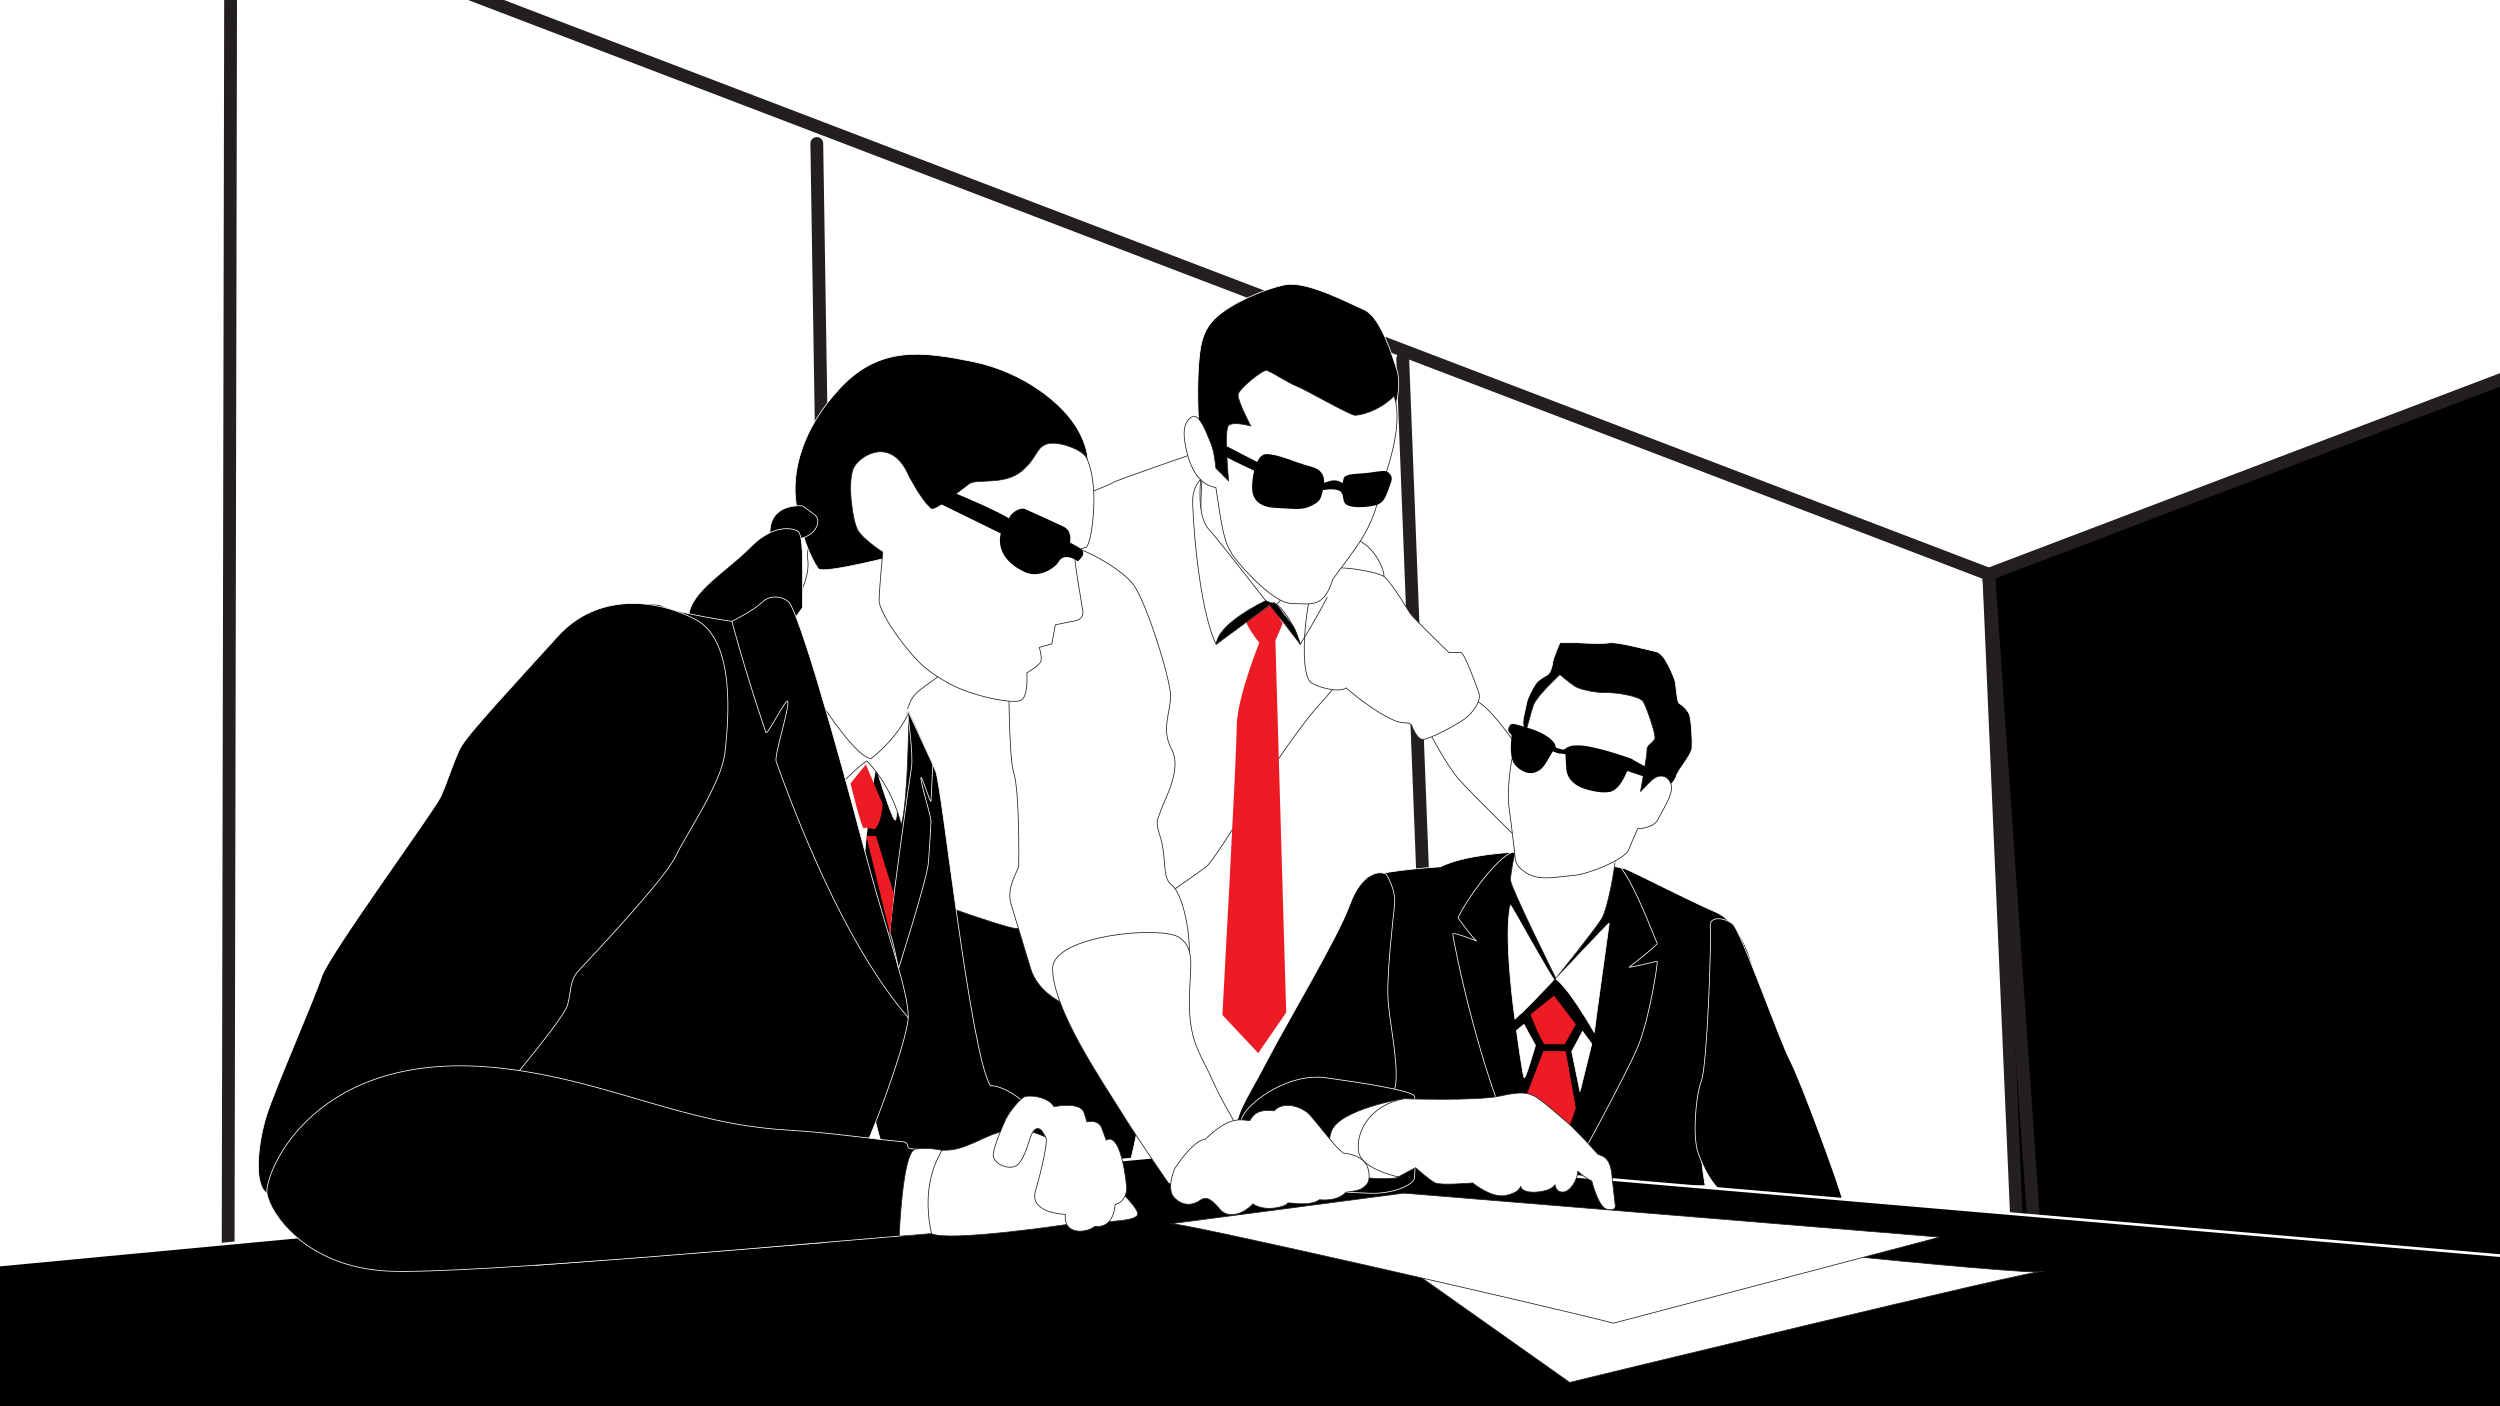 <?xml version="1.0" encoding="utf-8"?>
<!-- Generator: Adobe Illustrator 24.0.0, SVG Export Plug-In . SVG Version: 6.00 Build 0)  -->
<svg version="1.1" id="Layer_1" xmlns="http://www.w3.org/2000/svg" xmlns:xlink="http://www.w3.org/1999/xlink" x="0px" y="0px"
	 viewBox="0 0 1920 1080" style="enable-background:new 0 0 1920 1080;" xml:space="preserve">
<rect x="0" y="0" width="1920" height="1080" fill="#333333" stroke="none"/>
<style type="text/css">
	.st0{clip-path:url(#SVGID_2_);}
	.st1{stroke:#231F20;stroke-width:9.67;stroke-linecap:round;stroke-linejoin:round;stroke-miterlimit:10;}
	.st2{fill:none;stroke:#231F20;stroke-width:9.843;stroke-linecap:round;stroke-linejoin:round;stroke-miterlimit:10;}
	.st3{stroke:#FFFFFF;stroke-width:0.596;stroke-linecap:round;stroke-linejoin:round;stroke-miterlimit:10;}
	.st4{fill:#FFFFFF;stroke:#231F20;stroke-width:0.596;stroke-linecap:round;stroke-linejoin:round;stroke-miterlimit:10;}
	.st5{fill:none;stroke:#FFFFFF;stroke-width:0.596;stroke-linecap:round;stroke-linejoin:round;stroke-miterlimit:10;}
	.st6{stroke:#FFFFFF;stroke-width:2.109;stroke-linecap:round;stroke-linejoin:round;stroke-miterlimit:10;}
	.st7{fill:#ED1C24;stroke:#ED1C24;stroke-width:0.596;stroke-linecap:round;stroke-linejoin:round;stroke-miterlimit:10;}
	.st8{fill:#FFFFFF;stroke:#FFFFFF;stroke-width:0.596;stroke-linecap:round;stroke-linejoin:round;stroke-miterlimit:10;}
	.st9{fill:none;stroke:#231F20;stroke-width:0.596;stroke-linecap:round;stroke-linejoin:round;stroke-miterlimit:10;}
	.st10{fill:#ED1C24;}
	.st11{stroke:#231F20;stroke-width:0.596;stroke-linecap:round;stroke-linejoin:round;stroke-miterlimit:10;}
</style>
<g>
	<defs>
		<rect id="SVGID_1_" width="1920" height="1080"/>
	</defs>
	<use xlink:href="#SVGID_1_"  style="overflow:visible;fill:#FFFFFF;"/>
	<clipPath id="SVGID_2_">
		<use xlink:href="#SVGID_1_"  style="overflow:visible;"/>
	</clipPath>
	<g class="st0">
		<polygon class="st1" points="1527.3,441 1552.3,1019.7 2349,1064.4 2349,128.7 		"/>
		<g>
			<line class="st2" x1="1527.3" y1="441" x2="-513.9" y2="-339"/>
			<g>
				<line class="st2" x1="1579" y1="1185.4" x2="1527.3" y2="441"/>
				<line class="st2" x1="1111" y1="1146" x2="1077.3" y2="275.6"/>
				<line class="st2" x1="643" y1="1106.5" x2="627.3" y2="110.2"/>
				<line class="st2" x1="175" y1="1067.1" x2="177.2" y2="-55.2"/>
				<line class="st2" x1="-293" y1="1027.6" x2="-272.8" y2="-220.6"/>
			</g>
		</g>
		<g>
			<path class="st3" d="M852.8,949.4c0,0,23.9-80.2,23.9-107.6c0-27.3,7.1-104.9-2.9-123.9c-111.2-61.3-146.9-99.2-158.7-86.4
				c-11.8,12.8-30.9,129-28.6,144.7s55.6,182.4,65.2,186.5C761.3,966.8,852.8,949.4,852.8,949.4z"/>
			<path class="st4" d="M923,346.2c0,0-67.2,23.1-68.1,24.4c-0.9,1.3-86.6,34-97.4,52.6c-10.8,18.5-67.6,126.2-69.8,138.7
				s-12.1,105.5-9.9,112.4c2.2,6.9,94.8,38.8,102.5,38.8s60.3,9.5,73.2,2.1c12.9-7.3,63.8-42.6,72.8-49.5c9-6.9,58.2-93.9,89.2-127
				c32.9-35.2,47.4-87.2,47.4-95.7c0-8.6-8.6-21.1-14.6-24.9C1042.4,414.1,940.6,340.1,923,346.2z"/>
		</g>
		<g>
			<path class="st3" d="M1161.1,654.6c0,0-36.1,1.7-54.9,11.1c-31.7,2-53.7,6.1-56.4,8s-11.4,18.5-7.4,43.7
				c4,25.2,35.6,198.9,35.6,198.9l231.6-5.7c0,0-12.4-62.1,7.9-94.8s30.3-51.4,29.8-64.5c-0.5-13.1-11.3-43.1-29.6-50.8
				c-18.3-7.7-64.8-31.7-70-33.4C1242.5,665.5,1177.4,654.8,1161.1,654.6z"/>
			<path class="st4" d="M1165.9,642.9c0.2,0.6-6.2,27-5.8,33.2c0.4,6.2,34.8,75.3,34.8,75.3s30.3-37.7,35.2-45.8
				s11.2-43.7,10.4-48.1S1165.9,642.9,1165.9,642.9z"/>
			<path class="st5" d="M1161.1,654.6c-11.9,4.6-35.3,36.6-41.3,50.3c10.8,15.2,14.2,17.8,14.2,17.8s-18.3-7.4-18.3-5.3
				c0,2.1,22.3,120.8,60.1,187.2"/>
		</g>
		<path class="st3" d="M1325.2,918.2c-10.8-8.6-17.1-21.2-21.2-33.3c-4.1-12.2-1.8-43.3,2.7-55c4.5-11.7,7.8-109.5,6.8-118.1
			s10.7-7.2,17.1-2.3c6.3,5,36.5,90.6,44.2,105c7.7,14.4,38.3,97.3,40.6,108.2C1417.6,933.5,1325.2,918.2,1325.2,918.2z"/>
		<path class="st6" d="M-332.2,1003.7C-324,1001,958,881.9,958,881.9l1420.7,121.7L955.4,1791.3L-332.2,1003.7z"/>
		<path class="st5" d="M1205.5,904.7c0,0,43.3-78.9,52.5-101.1c9.1-22.1,15.6-65.9,14.7-65.5c-1,0.5-22.6,5.5-21.4,4.6
			s22.6-17.6,21.5-18.3c-1.1-0.7-22.3-60.1-33.6-62.5"/>
		<path class="st7" d="M1185.5,807.6h16.7c0,0,7.8,43.2,7.7,43.6c-0.1,0.4-20.5,58.5-20.5,58.5l-16.2-70L1185.5,807.6z"/>
		<path class="st8" d="M1207.1,807.6l8.3-15.5l7.1,9.6c0,0-9.2,37.3-9.1,36.9S1207.1,807.6,1207.1,807.6z"/>
		<path class="st3" d="M1064.6,671.4c-5.4-3-18.9-1.4-28.1,23.8s-48.3,90.2-64.2,120.9s-27,42.9-22.6,64.5
			c4.4,21.6,3,34.8,35.8,32.8s84.8-61.9,86.5-81.5c1.7-19.6-5.4-48.3-6.1-66.7c-0.7-18.4,3.9-58.8,5.1-70
			C1072.3,682.8,1064.6,671.4,1064.6,671.4z"/>
		<g>
			<path class="st3" d="M957.5,852.5c8.7-10.5,34.8-28.3,60.5-24.8c25.7,3.5,66.6,9.8,68.3,14.1c1.7,4.3,0.7,57.6,0,62.9
				c-0.7,5.3-16.6,12.5-34.7,11.7s-63.3-2.9-77.9-2.8C959.2,913.7,941.3,872.1,957.5,852.5z"/>
		</g>
		<g>
			<path class="st4" d="M1077.8,843.8c0,0-49.5,8.1-55.4,25.3c-5.9,17.2,3.2,39.9,49.9,35.6c7.9-4.4,14.9-7.9,14.9-7.9
				s10.6,9.6,15.1,11.7s28.8,0,28.8,0s14.2,12,25.4,9.6c11.2-2.4,11.2-7,11.2-7s0.8,5.3,12.6,4.4s14-5.7,14-5.7s0.3,5.9,6,5.7
				c5.8-0.1,11.4-9.8,11.4-16c7,6.2,10.8,7.5,10.8,7.5s4.8,19.6,11.3,21.6c6.5,2,6.8-2.1,6.8-2.1l-2.5-21.9c0,0-0.1-6.5-2.2-11
				c-2.1-4.4-3.4-5.1-8.8-7.2c-6.7-7.7-18.5-20-21.6-22.7s-22.4-19.9-27.3-22s-8.6-3.9-26.1,0
				C1134.6,845.7,1077.8,843.8,1077.8,843.8z"/>
			<path class="st9" d="M1077.3,904.7c0,0-31.7-5.9-33.9-20.3s8.1-35.4,34.4-40.5"/>
		</g>
		<g>
			<path class="st4" d="M1095.6,558c3.4,7,15.7,30.1,24.9,40.6c9.2,10.5,51.4,51.9,56.3,56.3c4.8,4.4,24.3,21.5,34.1,10.5
				c9.7-10.9,10.1-20.1-3.2-35.8s-35-46.3-46.2-61.6c-11.3-15.3-21.8-29.2-34-32.9C1115.3,531.5,1090.5,547.6,1095.6,558z"/>
			<path class="st4" d="M1007.1,524.4c5.4,3.6,21.5,7.9,26.7,3.9c17.8,15.4,36.4,26.7,43.7,26.7s6.9,2.8,6.9,2.8s3.6,9.7,8.1,10.1
				s26.3-11.3,32.4-15.8c6.1-4.5,13-13.8,10.9-19.9c-2-6-11.3-31.1-13.8-31.1s-9.3,0-9.3,0s-27.9-27-29.9-30.3
				c-2-3.3-14.9-24.4-19.8-28c-4.9-3.6-36.5-9.6-47.8-5.2C1003.9,442.1,995.8,516.8,1007.1,524.4z"/>
		</g>
		<g>
			<path class="st4" d="M814,769.3c0,0-7.1-18.1,17.9-22.6s71.7-18.1,80.7,0c3.8-30.1-5.3-61.9-12.8-67.1s-3.8-20.5-8.3-35.4
				c-4.5-14.9-3-12.7,0-21.7s16.6-31.8,8.3-47.1c-8.3-15.3-0.8-28-0.8-40.9c0-12.9-18.5-72.3-28.8-85.9
				c-10.3-13.5-54.7-39.1-66-27.8c-11.3,11.3-33.1,64.6-30.9,81.2c2.3,16.6,0.8,77.1,5.3,91.6c4.5,14.6,3.8,67.3,3.8,71
				s-9.8,16.6-6,29.4s9.9,32.5,15.1,49.8S814,769.3,814,769.3z"/>
			<path class="st4" d="M808.4,743.8c0,31,37.8,86.2,52.6,110.1c14.8,23.9,36.3,54.6,36.3,54.6s22.5,13.3,39.2,3.3
				c16.7-10,27.7-13.7,21.5-29.8c-6.2-16.1-18.6-33.5-26.8-52.3c-8.1-18.8-16.8-27.3-17.7-55.1c-0.9-27.8,6.2-44.9-7.6-54.5
				C892.1,710.5,808.4,718.3,808.4,743.8z"/>
			<path class="st4" d="M902.1,897.6c5.3-8.3,16.3-22.2,23.4-22.6c15.3-14.3,22.6-16.3,34.3-14.3c4-7.2,9.2-8.6,18.8-7.6
				c7.2-8.1,22-3.1,27.7,3.5c5.7,6.5,17.7,22,21.5,25.5c3.8,3.5,3.8,3.5,3.8,3.5s16.3,0.8,19.1,12.1s-2.4,13.2-4.8,15.1
				c-2.4,1.9-12.4,2.8-12.4,2.8s-4.8,7.2-20.1,5.8c-9.1,6.2-24.9,1-24.9,2.9s-16.3,7.2-26.3,0.3c-8.1,8.8-19.6,11.1-25.3,4.2
				c-5.7-6.9-10-10.7-15.3-6.9s-12.9,4.8-19.6-1.9S902.1,897.6,902.1,897.6z"/>
		</g>
		<g>
			<g>
				<path class="st4" d="M925.9,341.7c-1.9,9.7-4.3,41.5-3.5,56.7s27.6,67.2,41.5,71.8s25.6-18.2,28.3-22.1
					c2.7-3.9,4.3-56.3-4.7-64.4S925.9,341.7,925.9,341.7z"/>
				<g>
					<path class="st3" d="M1065.8,326c7-9.3,10.4-31.2,7.1-41.6c-3.3-10.4-12.6-41-25.2-46.5c-12.6-5.5-44.3-22.4-60.7-19.2
						c-16.4,3.3-41,14.2-52.5,24.6c-11.5,10.4-13.1,22.4-14.2,41c-1.1,18.6,0,52,2.7,61.8c2.7,9.8,18.6,29.9,23,30.8
						C950.4,377.9,1065.8,326,1065.8,326z"/>
					<path class="st4" d="M991.4,463.4c16.4,0.5,25.2,3.7,32.3-18.7c17-23.5,31.2-38.5,36.1-67.7c12.6-34.6,15.9-56.5,10.9-72.9
						c-12,12-26.3,14.8-30.1,14.8c-3.8,0-38.8-20.2-44.9-22.4c-6-2.2-19.7-11.5-23-12s-21.3,14.2-21.9,18.6
						c-0.5,4.4,9.8,24.1,9.8,24.1s-13.1-3.8-17-0.5c-3.8,3.3,0,42.7,0,42.7l-9.8-9.8c0,0-1.1-12.8-3.8-19
						c-2.7-6.2-8.8-24.3-14.8-20.4c-6,3.8-7.7,12-3.3,28.5c4.4,16.4,12,24.1,21.9,25.7c4.4,28.5,5.5,41.6,13.7,53.1
						C955.9,438.7,978.9,463.1,991.4,463.4z"/>
				</g>
				<g>
					<path d="M1066.6,363.1c-2.4-2.4-6.4-1.2-15.6,0c-7.8,1-17.8,0.2-19.1,4.4c-0.4,1.2-0.6,2.4-0.7,3.6c-2.2-1.6-5.4-2.8-9.4-1.8
						c-1.7,0.4-3.3,1-4.9,1.5c0.2-5.6-1.9-10.4-10.2-12.5c-12.7-3.2-25.2-9.8-34.5-9.5c-2.8,0.1-5,2.5-6.7,6
						c-12.2-6.4-37.1-19.1-37.1-19.1s2.8,6.4,3.6,10c8.4,5,22.2,11.6,31.2,15.8c-1.1,4.5-1.6,9.4-1.6,13c0.1,7.5,3.7,15,18.5,15.6
						c11,0.4,19,2.1,25.9-1.1c6.9-3.2,8-5.1,9.1-9.1c0.3-1.2,0.7-2.4,0.9-3.5c4.8-0.8,13.6-1.6,14.8,3.2c0.1,0,0.2,0,0.3,0
						c0.3,2.9,0.9,5.3,1.5,6.5c1.3,2.7,8,4.2,17.9,3c11.2-1.3,12.4-3.8,16.2-14.1C1069.4,367.7,1069.8,366.4,1066.6,363.1z"/>
				</g>
			</g>
			<path class="st4" d="M972.1,461.4c0,0-30.3,16-38.1,33.5c-13.8-28-18.8-104.5-17.9-113.3c0.9-8.7,6.1-13.5,6.1-13.5
				s-3.5,27.6,6,38.2C937.7,416.9,972.1,461.4,972.1,461.4z"/>
			<path class="st9" d="M978,462.7c8,3.6,18.1,21.2,20.5,32.2c12.5-19.7,20.8-36.3,20.8-36.3"/>
			<path class="st10" d="M967.2,493.5c-1.4-0.9-11.1-14.9-9.8-15.9c1.3-0.9,19.3-13.8,19.3-13.8l8.4,15.1l-5.6,13.1l8.3,285.6
				l-21.5,31.2l-27.5-29.3c0,0,11-199.9,11-221.5S967.2,493.5,967.2,493.5z"/>
			<path class="st11" d="M934.1,494.8l42.6-31.4l-4.6-2.1C972.1,461.4,935.4,478.3,934.1,494.8z"/>
			<path class="st11" d="M998.6,494.8"/>
			<path class="st11" d="M998.6,494.8c0,0-22.3-29.2-23.5-30.2s3.1-4,7.5,2.5c4.3,6.5,10.3,12.6,11.9,16.4
				C996.1,487.3,998.6,494.8,998.6,494.8z"/>
		</g>
		<path class="st4" d="M697.6,603.8c5.3-22.7-4.3-50.7-0.8-59.2c3.5-8.5,3.6-10.3,13.5-17.6s26.9-18.1,25.7-28.4
			c-1.2-10.4-51.1-117.6-60.7-120.6c-9.6-3.1-31.5,1.5-34.6,8.8c-3.1,7.3-22.7,26.5-20.4,42.3c2.3,15.8-9.2,33-13.4,40
			s0,38.4,0,38.4s76,212.6,76.7,209.9C684.4,714.7,688.3,643.5,697.6,603.8z"/>
		<path class="st3" d="M791.5,850.8c0,0-17.4-17-30.9-17c-15.3-24.3-37.2-230-42-241.5s-19.9-46.2-21.9-47.6
			c-0.6-0.4-18.1,12.6-24,44.4c-12.5,67.1-16.8,188-13.2,209.2c5.2,31.3,14.9,75.4,19.8,86.5c4.9,11.1,44.8,45.2,70.2,43.8
			C774.9,927.2,791.5,850.8,791.5,850.8z"/>
		<path class="st3" d="M832.8,367.6c1.4-1.7,7.6-14.9-4.5-36.8s-43.6-45.5-81.6-53.2c-38-7.6-70.6-12.2-100.9,19.8
			s-37.9,65.3-34.4,89.3c3.5,24,11.1,41.4,17,50c5.9,8.7,197-47.6,197-47.6L832.8,367.6z"/>
		<path class="st4" d="M727.2,524c-7.7-4.5-17.1-9.8-27.3-21.9c-18.8-22.2-23.8-35.3-24.6-39.2c-0.8-3.8,2.7-38.8,2.7-38.8
			s-15-9.6-19.2-16.9c-4.2-7.3-8.5-39.2-2.7-48.8c5.8-9.6,28.5-22.7,41.5,6.1c11.1,20.7,14.6,22.7,17.3,25.7
			c2.7,3.1,24.2-15,29.6-18.8c5.4-3.8,26.9,1.2,39.6-9.2c12.7-10.4,11.1-18.1,19.6-21.1c8.5-3.1,27.7,4.2,30.7,10.4
			c3.1,6.1,6.9,20,5.4,42.3c-1.5,22.3-5.4,26.5-5.4,26.5s-7.3,1.5-8.8,4.6c-1.5,3.1,5.8,41.5,6.1,45c0.4,3.5-2.7,6.5-5.8,6.9
			c-3.1,0.4-15.4,3.1-15.4,3.1l-2.7,14.6l-9.6,2.7c0,0,2.3,7.7,1.2,10.8c-1.2,3.1-10.8,8.8-10.8,8.8s1.5,18.1-4.6,21.1
			C777.9,540.9,745,534.5,727.2,524z"/>
		<path class="st3" d="M616.3,388.5c0,0-25.4-2.8-25,21.2c29.1,13.7,43.1-8,34.1-14.6C616.3,388.5,616.3,388.5,616.3,388.5z"/>
		<path class="st3" d="M616.3,426.4c0,0-0.3-15.6-3.1-18.1c-2.8-2.4-18.4-6.9-36.8,11.8c-18.4,18.8-46.6,34.1-47.6,53.9
			c-1,19.8,25.4,55.9,37.5,49.7c12.2-6.3,49.7-46.2,50-57S616.3,426.4,616.3,426.4z"/>
		<path d="M787.4,439.5c10.6,4.8,22.9-3.1,25.9-8.4s9.9-3.4,14.5,0c5-4.6,6.1-7.6,0-11.1c-6.1-3.4-6.1-3.4-6.1-3.4s2.3-8.8-5-12.2
			c-7.2-3.4-24.8-11.4-29.4-13.4c-4.6-1.9-12.2,4.2-12.2,7.2c-22.1-13-77.6-33.7-77.6-33.7l8.3,14.4l62.8,30.8
			C768.7,409.7,762.2,428.1,787.4,439.5z"/>
		<path class="st8" d="M616.3,466.7l54.3,96.6c0,0-20.7,37.3-21.5,34.4s-38.4-123.2-38.4-123.2L616.3,466.7z"/>
		<path class="st8" d="M672.7,589.1c0,0,13.6,45.2,15.2,40.4c1.6-4.8,8.8-84.8,8.8-84.8l-26.2,18.6L672.7,589.1z"/>
		<g>
			<path class="st4" d="M616.4,517.4c0,0,37,63,52.5,65.3c22-17.5,29-35.4,29-35.4s-0.2,66.5-5.7,86.3c-7.8-32-26.6-49.2-26.6-49.2
				s-10.7,7.2-22.1,20.9C632,619,616.4,517.4,616.4,517.4z"/>
			<path class="st3" d="M642.3,925.6c18.4-25.6,54.6-124.9,55.2-144c0.7-19.1-17-66.5-31.8-122.2c-8.4-31.8-47.7-179.6-59.6-196.7
				c-5.3-5.3-15.1-5.9-21,0c-5.9,5.9-23,14.5-23,14.5s-41.1-5.8-53.5-12c-8.7-4.4-57,2.2-68.2,14c-11.2,11.8-54.6,72.3-57.9,113.8
				c-3.3,41.4,8.5,278.1,16.4,307.7s12.5,71.1,12.5,71.1l222.6-17.6L642.3,925.6z"/>
			<path class="st3" d="M562.1,477.2c0,0,9.4,36.2,26.1,85.3c1,2.9,15.7-26.9,16.8-23.9c1.6,4.5-10.6,41.7-8.9,46.3
				c23.9,66.4,59.2,148,101.5,196.7"/>
			<path class="st3" d="M716.4,587.2c0,0-0.6,12.9-1.4,28.1c-0.2,2.8-7.5-20.9-7.7-18.1c-0.3,5,8,29.5,7.7,34.3
				c-0.6,9.2-1.6,28.4-2.2,32.8c-2.1,14.8-22.7,79.5-22.7,79.5s-5-25.2-6.5-26.5C682,716.1,698.4,599,700,589.5
				c1.7-9.5-3.3-44.8-3.3-44.8L716.4,587.2z"/>
			<path class="st10" d="M665,587.2c-0.6,0.4-11.8,14.5-11.8,14.5s8.7,35.6,10.2,34.4c1.5-1.2,8.1,1.4,8.9,0.4
				c5.5-7.1,5.5-19.1,5.5-19.1L665,587.2z"/>
		</g>
		<path class="st10" d="M665.3,642c0.9,0,7.4,0,7.4,0l13.8,44.5l-2.9,30.9L665.3,642z"/>
		<path class="st3" d="M365.5,861.9c1.3-1.6,67.1-77.6,70.4-90.1c3.3-12.5,1.3-18.4,8.5-26.3c7.2-7.9,65.8-69.7,74.3-87.5
			c8.5-17.8,35.5-56.5,38.1-80.2c2.6-23.7,8.5-85.5-22.4-101.9c-30.9-16.4-75.8-20.7-106.1,12.8c-30.2,33.5-69.5,75.3-74.8,85.8
			s-9.9,26.3-15.1,37.5c-5.3,11.2-86.1,121.6-91.4,138.1c-5.3,16.4-35.7,85.8-42.2,106.3c-6.5,20.6-10.4,52.8,0.1,60
			S350.5,880.7,365.5,861.9z"/>
		<g>
			<path class="st3" d="M1275,612.4c0.5-2.9,11.3-11.4,12.4-16.2c1.1-4.9,11.8-16.2,12.1-22c0.3-5.8-0.5-22.9-2.4-26.3
				c-1.8-3.4-5.3-6.6-7.4-7.6c-2.1-1.1-2.1-14.7-3.7-18.7c-1.6-3.9-7.4-19.7-14-21.1s-30-7.9-36.3-6.8c-6.3,1.1-24-0.1-24-0.1h-13.7
				c0,0-5.3,12.2-5.5,15.1c-0.3,2.9-1.8,8.2-3.9,9.5c-2.1,1.3-7.1,3.7-9.5,7.4c-2.4,3.7-6.1,10.8-6.6,14.2
				c-0.5,3.4-4.2,15.5-2.4,18.2s3.7,17.1,3.7,17.1l84.8,48.4L1275,612.4z"/>
			<path class="st4" d="M1172,670.3c10.3,6.7,24.5,2.9,36.1,2.1c11.6-0.8,40-12.4,42.9-20c2.9-7.6,6.8-16,6.8-16s12.1,0,15.5-7.1
				s11.8-19,10.3-26.1c-1.6-7.1-9-10.5-16.3-2.9c-7.4,7.6-7.4,7.6-7.4,7.6s5.3-28.4,5-32.1s5.5-5.5,6.1-9c0.5-3.4-6.3-23.4-9-27.9
				c-2.6-4.5-21.6-7.2-28.7-7c-7.1,0.2-19.7-2.2-23.7-4.8s-11.6-9-11.6-9s-17.6,16.1-20.3,23.4c-2.6,7.4-4.2,16.1-5.8,19
				c-1.6,2.9-7.1,11.8-9.7,19s-4.7,30.5-3.4,39.5s3.2,25.5,4.2,33.7S1162.8,664.2,1172,670.3z"/>
		</g>
		<g>
			<g>
				<g>
					<g>
						<path d="M1255.2,587.6c0.7-4.1-1.5-4.7-5.1-5.9c-5.1-1.8-10.3-3.4-15.5-4.9c-5.2-1.5-14.3-3.8-19.7-4.2
							c-3.9-0.3-8.3-0.4-11.8,1.7c-0.9,0.5-1.1,1.1-2,1.3c-1,0.2-2.3-0.2-3.2-0.5c-0.7-0.2-2.7-0.6-3.1-1.3
							c-0.3-0.4-0.3-1.7-0.7-2.4c-2-3.4-4.9-5.2-7.4-6.8c-6.7-4-12.5-5.4-21.2-7.9c-3.1-0.9-5.4-1.8-6.8,2.1c-0.7,1.9-0.4,3,1.1,4.5
							c0.7,0.7,0.8,0.5,1,1.4c0.3,1.2-0.2,3.5-0.3,4.8c-0.3,4.7-0.4,9.6,1,14.1c1.6,4.8,5.7,7.4,8.7,8.9c3.4,1.6,7.1,1.9,11.1-0.3
							c3.8-2.1,6-6.2,8.5-10.5c0.6-1.1,1.3-2.1,1.9-3.2c1-1.7,0.8-1.6,2.4-0.9c1,0.5,2.1,0.8,3.3,1.1c0.6,0.1,4.4,0.2,4.7,0.5
							c0.4,0.4,0.2,2.6,0.3,3.3c0.1,1.4,0.2,2.9,0.3,4.3c0.2,2.4,0.1,5,0.9,7.3c1.8,5.6,7.1,9.6,12.5,11.4
							c5.3,1.9,16.7,4.5,22.1,2.1c4.4-2,7.2-6.7,9.4-10.8c0.9-1.8,1.9-5.3,3.8-6.1c1-0.4,1.9,0.2,2.8-0.7
							C1254.8,589.4,1255,588.4,1255.2,587.6z"/>
					</g>
				</g>
			</g>
		</g>
		<path d="M1248.7,591.8c0.4,0.1,20.6,6.8,20.6,6.8s2.6-4.2,5.4-4.1c-13.9-6.7-19.8-11-21-11
			C1252.5,583.5,1248.7,591.8,1248.7,591.8z"/>
		<path class="st8" d="M1160.1,695.2c0.2-0.8,31.8,56.7,33.3,56.7s-29.9,31.4-29.9,31.1S1154.4,719.2,1160.1,695.2z"/>
		<path class="st8" d="M1194.9,751.9c0,0,41-43.8,41-42.9c-0.1,0.8-10.3,73.9-11.5,84C1203.5,756.7,1194.9,751.9,1194.9,751.9z"/>
		<path class="st7" d="M1193.4,765.1l-17.6,14.1c0,0,6.5,17.2,10.5,22.5c14.3,0,15.3,0,15.3,0l8.3-15L1193.4,765.1z"/>
		<path class="st8" d="M1164.7,791.5c0,0,5.8-5.3,5.9-4.6c0.1,0.7,8.6,15.9,8.6,15.9s-7.4,26-8.6,24.9
			C1169.4,826.6,1164.7,791.5,1164.7,791.5z"/>
		<g>
			<path class="st4" d="M873.8,932.2c0-7.2-36.8-41.4-61.8-54.6c-25-13.2-32.2-9.9-42.1-8.5c-9.9,1.3-25,11.8-38.1,13.8
				c-3.9,0.6-9.9,0.6-18.4,0.2c-3.6,17.5-9,47.5-7.4,65c4-0.3,7.1-0.6,9.3-0.7c12.5,6.6,101.3-6.6,101.3-6.6
				C838,937.9,873.8,939.5,873.8,932.2z"/>
			<path class="st3" d="M713.4,883.1c-3.9-0.2-8.3-0.5-13.4-0.8c-4.9-0.3-0.8-5-6.9-5.5c-19.6-1.5-53.6-6.9-88.1-8.9
				c-80.2-4.6-137.6-38.1-219.8-47.5c-144.7-16.4-182.1,80.9-180.2,96c2,15.1,29.6,56.5,92.7,59.8c59.4,3.1,344-23,408.2-28.2
				C704.4,930.6,709.8,900.6,713.4,883.1z"/>
			<path class="st4" d="M723.2,883.4c0,2-16.8,23.2-7.8,64c-15.1,1.2-24.8,2-24.8,2s2.4-65.3,12.5-66.9S723.2,883.4,723.2,883.4z"/>
		</g>
		<path class="st4" d="M799.7,868c0,0-4.7-5.2-8.3,5.4c-3.5,10.6-6.6,21-13,22.7c-6.4,1.7-16.1-3.3-15.6-9.5
			c0.5-6.1,7.1-21.8,9.7-27.2c2.6-5.4,10.2-14.7,13.7-16.8c3.5-2.1,18.9-0.5,23.2,7.3c12.3-2.1,21.5-1.2,23.4,5.2s1.9,6.4,1.9,6.4
			s8.8-2.1,11.4,4.7c2.6,6.9,3.5,9.5,3.5,9.5s4.3-4,8.8,5c4.5,9,6.6,27,6.9,31.9c0.2,5-3.3,11.6-8.8,12.3
			c-1.7,17.3-11.4,17.3-15.8,17c-5.9,5.2-24.4,6.9-22.5-9.2c-11.1-0.7-27-4.7-22.9-18.2c4-13.5,9.7-37.8,8-40.9
			C801.6,870.6,799.7,868,799.7,868z"/>
		<path class="st4" d="M1041.3,945.6l164.2,116.1c0,0,368.1-89.6,363.7-85.2c-4.4,4.4-334.5-30.9-334.5-30.9H1041.3z"/>
		<path class="st4" d="M899.1,939.8c7.2-1.4,295,64.6,340,76.4c250.7-66.1,250.7-66.1,250.7-66.1L1078,916.3L899.1,939.8z"/>
		<polygon class="st8" points="955.4,1878.7 955.4,1791.3 2378.7,1003.7 2378.7,1064.4 		"/>
		<polygon class="st8" points="-332.2,1003.7 -332.2,1035.5 955.4,1878.7 955.4,1791.3 		"/>
	</g>
</g>
</svg>
